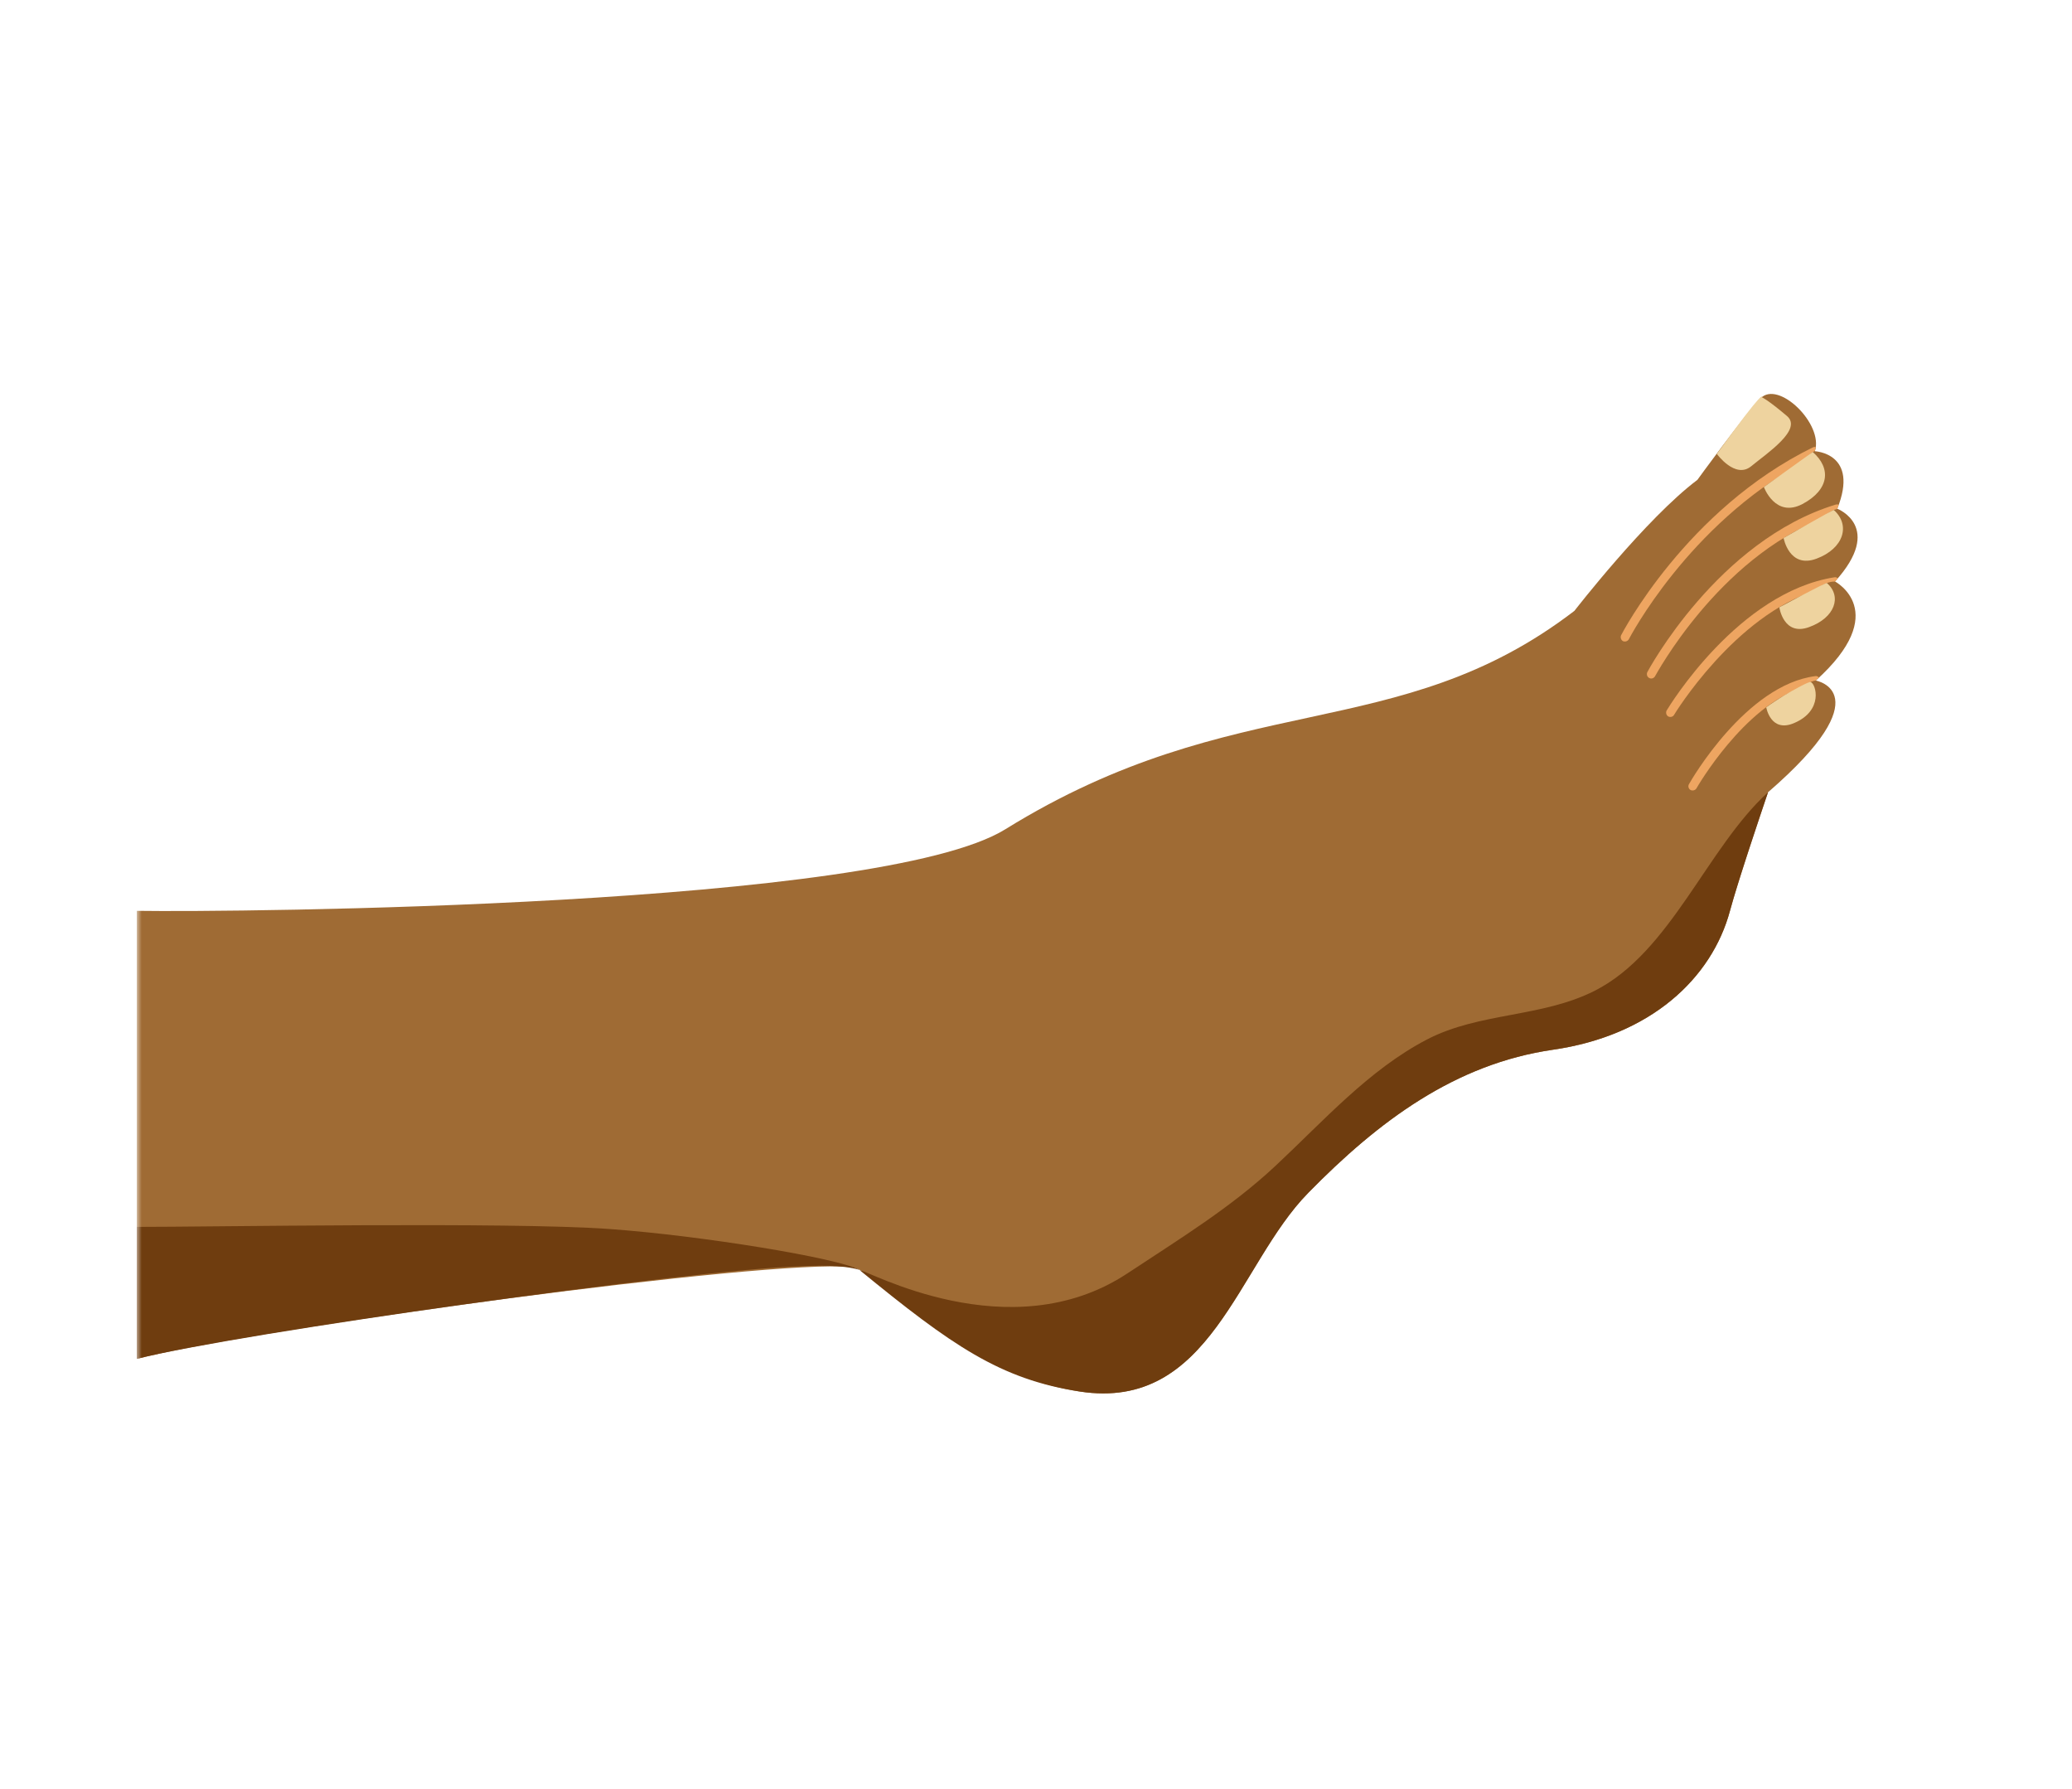 <svg width="212" height="183" viewBox="0 0 212 183" fill="none" xmlns="http://www.w3.org/2000/svg">
<mask id="mask0" mask-type="alpha" maskUnits="userSpaceOnUse" x="14" y="15" width="198" height="158">
<rect x="14" y="15" width="198" height="158" rx="10" fill="white"/>
</mask>
<g mask="url(#mask0)">
<path d="M87.04 129.614C78.899 128.731 25.965 135.932 14 139L14 93.17C24.162 93.324 90.064 92.771 102.868 84.823C126.538 70.168 142.967 76.371 161.087 62.486C161.087 62.486 168.419 53.029 173.671 49.086C173.671 49.086 178.304 42.694 180.118 40.761C181.932 38.827 186.623 43.391 185.69 46.157C185.69 46.157 190.264 46.343 187.984 52.036C187.984 52.036 192.811 53.902 187.752 59.482C187.752 59.482 193.608 62.565 185.788 69.614C185.788 69.614 192.683 70.838 180.898 81.043C180.898 81.043 177.965 89.613 177.004 93.17C175.15 100.063 168.91 105.93 158.905 107.376C148.9 108.823 141.07 114.656 133.857 122.016C126.622 129.368 123.885 144.401 110.484 142.341C97.075 140.231 90.607 129.997 87.04 129.614Z" fill="#9F6B34"/>
<path d="M14 125.5C21.273 125.508 52.083 124.97 62.352 125.716C71.769 126.391 85.776 128.687 87.968 129.903C86.082 129.34 83.301 129.47 81.925 129.527C70.865 129.844 24.143 136.408 14 139L14 125.5Z" fill="#6F3D0F"/>
<path d="M115.332 130.269C120.615 126.771 125.941 123.53 130.528 119.233C135.38 114.705 140.057 109.418 146.015 106.324C151.394 103.536 157.719 104.097 163.157 101.351C170.958 97.4 174.64 86.735 180.898 81.043C180.027 83.609 177.712 90.504 177.004 93.17C175.15 100.062 168.91 105.93 158.905 107.376C148.9 108.823 141.07 114.656 133.857 122.016C126.622 129.368 123.885 144.401 110.484 142.341C102.314 141.085 97.396 137.639 87.961 129.925C88.656 129.875 103.311 138.194 115.332 130.269Z" fill="#6F3D0F"/>
<path d="M165.861 64.99C165.924 64.864 172.509 52.12 185.499 45.757C185.586 45.712 185.681 45.717 185.777 45.722C185.758 45.862 185.745 45.98 185.704 46.112C185.414 46.264 185.132 46.468 184.868 46.773C184.724 46.923 184.618 47.108 184.519 47.271C172.724 53.69 166.716 65.281 166.66 65.384C166.547 65.592 166.278 65.678 166.063 65.587C165.856 65.474 165.77 65.204 165.861 64.99Z" fill="#EEA561"/>
<path d="M168.544 68.76C168.608 68.634 175.744 55.285 187.85 51.606C187.953 51.59 188.048 51.595 188.136 51.622C188.095 51.755 188.054 51.888 187.984 52.036C187.984 52.036 187.984 52.036 188.006 52.042C187.503 52.177 187.01 52.436 186.66 52.861C186.624 52.898 186.603 52.964 186.567 53.002C175.76 57.181 169.422 69.057 169.336 69.176C169.223 69.383 168.954 69.469 168.747 69.356C168.517 69.236 168.453 68.974 168.544 68.76Z" fill="#EEA561"/>
<path d="M170.527 72.675C170.825 72.185 177.873 60.603 187.693 59.051C187.824 59.019 187.95 59.082 188.046 59.161C187.961 59.28 187.86 59.37 187.752 59.482C187.752 59.482 187.752 59.482 187.775 59.489C187.123 59.48 186.461 59.735 185.902 60.361C177.48 62.955 171.34 73.025 171.283 73.128C171.17 73.336 170.886 73.393 170.679 73.28C170.478 73.144 170.414 72.882 170.527 72.675Z" fill="#EEA561"/>
<path d="M172.817 80.202C173.043 79.787 178.663 70.065 185.735 69.161C185.888 69.136 186.014 69.199 186.104 69.3C186.003 69.39 185.896 69.502 185.795 69.592C185.795 69.592 185.795 69.592 185.817 69.599C185.335 69.667 184.871 69.911 184.448 70.337C178.435 72.201 173.637 80.53 173.58 80.633C173.467 80.841 173.176 80.92 172.969 80.807C172.761 80.694 172.682 80.403 172.817 80.202Z" fill="#EEA561"/>
<path d="M175.661 46.431C175.661 46.431 177.545 49.03 179.173 47.694C180.802 46.357 184.466 43.932 182.834 42.552C180.838 40.863 180.277 40.64 180.277 40.64C180.277 40.64 180.735 39.401 175.661 46.431Z" fill="#EED39F"/>
<path d="M180.476 49.821C180.476 49.821 181.639 53.02 184.422 51.558C187.183 50.089 187.38 47.895 185.472 46.234L180.476 49.821Z" fill="#EED39F"/>
<path d="M182.492 55.032C182.492 55.032 183.061 58.192 185.86 57.147C188.659 56.102 189.357 53.7 187.627 52.167C187.597 52.109 182.492 55.032 182.492 55.032Z" fill="#EED39F"/>
<path d="M182.056 62.123C182.056 62.123 182.482 65.118 185.114 64.142C187.739 63.188 188.486 61.02 186.928 59.638C186.831 59.559 182.056 62.123 182.056 62.123Z" fill="#EED39F"/>
<path d="M180.716 72.353C180.716 72.353 181.157 74.988 183.561 73.966C186.604 72.681 185.809 69.936 185.256 69.764C185.079 69.709 183.594 70.508 182.429 71.212C181.409 71.841 180.716 72.353 180.716 72.353Z" fill="#EED39F"/>
</g>
</svg>
